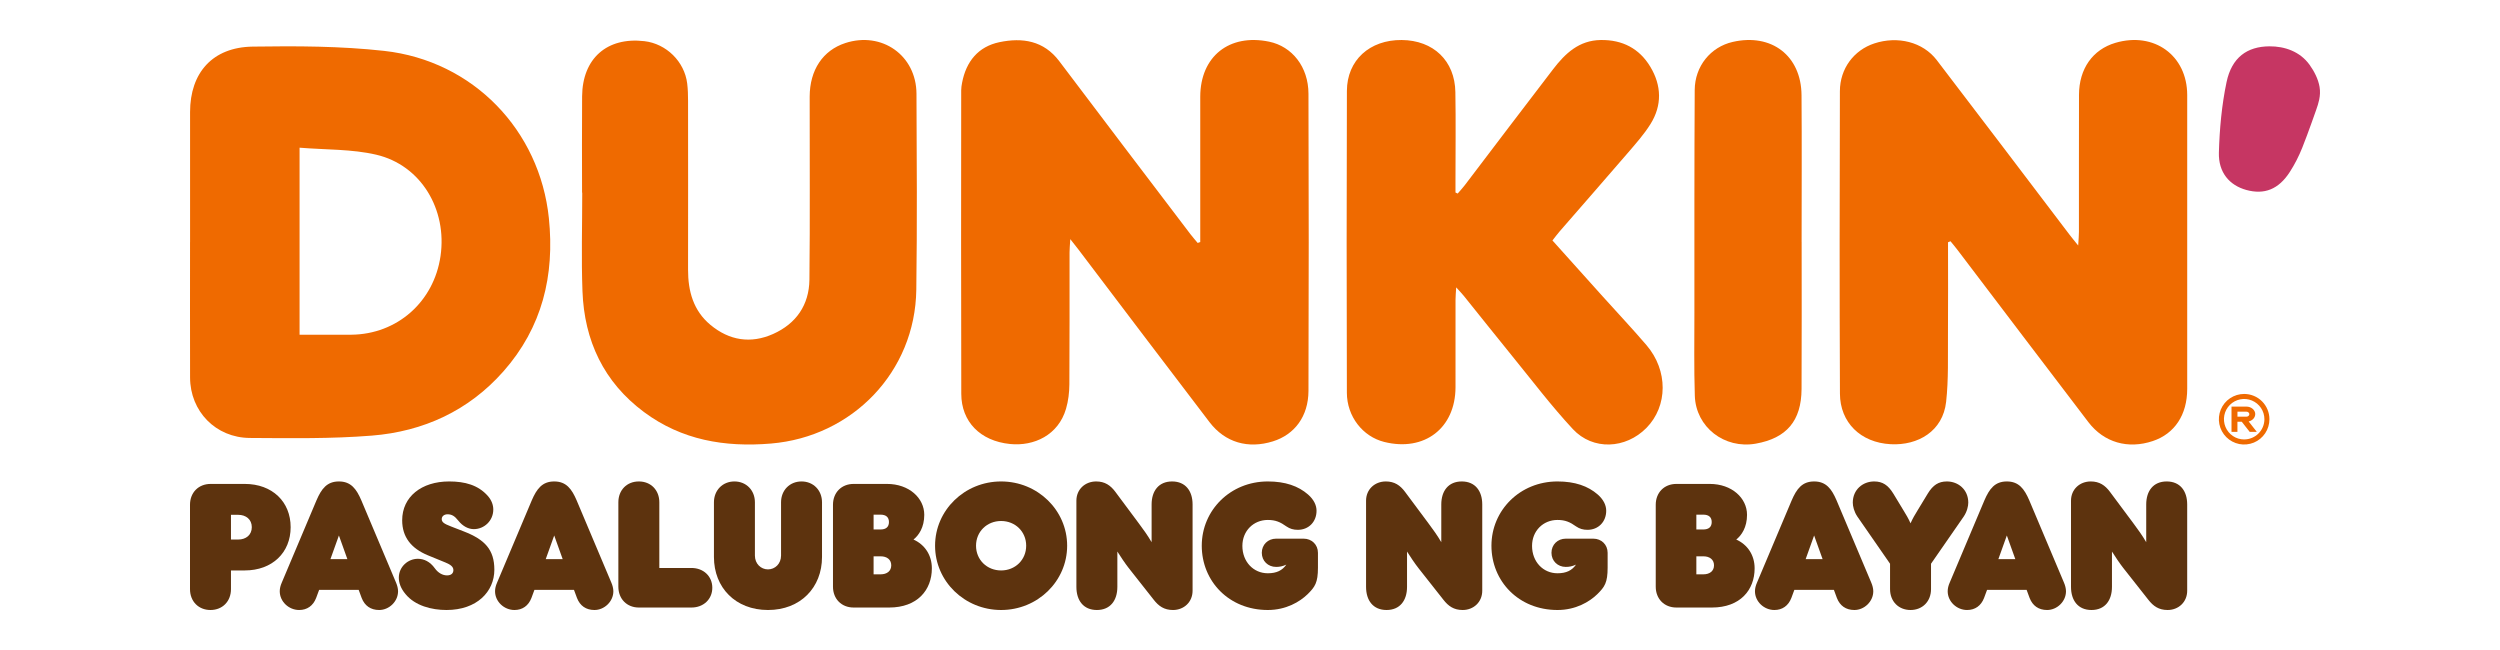 <svg width="250" height="65" viewBox="0 0 250 65" fill="none" xmlns="http://www.w3.org/2000/svg">
<path d="M231.923 9.953C231.85 10.31 231.734 10.662 231.604 11.027C231.453 11.448 231.305 11.868 231.155 12.289C230.856 13.123 230.552 13.951 230.225 14.773C229.89 15.615 229.47 16.44 228.979 17.2C227.858 18.938 226.435 19.491 224.63 18.996C222.953 18.533 221.832 17.252 221.889 15.255C221.956 12.895 222.172 10.509 222.657 8.204C223.177 5.741 224.719 4.648 226.938 4.633C228.486 4.619 230.007 5.167 230.947 6.466C230.952 6.471 230.955 6.479 230.96 6.485C231.417 7.122 231.825 7.905 231.957 8.694C232.03 9.138 232.004 9.551 231.921 9.956L231.923 9.953Z" fill="#C63663"/>
<path d="M120.025 24.207C120.025 23.83 120.025 23.453 120.025 23.077C120.025 18.609 120.017 14.141 120.025 9.674C120.033 5.645 122.923 3.341 126.913 4.167C129.213 4.645 130.839 6.686 130.847 9.37C130.881 19.276 130.881 29.186 130.847 39.093C130.836 41.633 129.465 43.457 127.293 44.135C124.812 44.909 122.517 44.259 120.956 42.22C116.557 36.469 112.198 30.69 107.821 24.921C107.627 24.664 107.422 24.412 107.028 23.913C106.992 24.526 106.955 24.887 106.955 25.248C106.95 29.643 106.968 34.038 106.937 38.436C106.931 39.254 106.832 40.098 106.601 40.883C105.832 43.509 103.406 44.644 101.001 44.4C98.006 44.096 96.136 42.155 96.128 39.392C96.096 29.267 96.115 19.144 96.12 9.019C96.12 8.77 96.162 8.518 96.209 8.271C96.61 6.162 97.814 4.66 99.947 4.216C102.231 3.741 104.372 4.053 105.927 6.118C110.281 11.9 114.669 17.658 119.049 23.425C119.277 23.723 119.526 24.004 119.768 24.295C119.854 24.264 119.941 24.235 120.027 24.204L120.025 24.207Z" fill="#EF6A00"/>
<path d="M194.802 24.232C194.802 27.287 194.82 30.346 194.797 33.401C194.778 35.665 194.862 37.944 194.613 40.184C194.285 43.12 191.803 44.566 189.069 44.421C186.049 44.26 184.007 42.24 183.994 39.367C183.949 29.286 183.96 19.203 183.989 9.121C183.994 6.849 185.398 5.011 187.434 4.341C189.775 3.573 192.288 4.196 193.676 6.011C198.121 11.815 202.529 17.648 206.953 23.469C207.168 23.754 207.399 24.027 207.819 24.551C207.856 23.92 207.893 23.557 207.893 23.194C207.898 18.622 207.885 14.048 207.9 9.476C207.908 6.873 209.273 4.954 211.54 4.284C215.402 3.145 218.719 5.541 218.721 9.502C218.729 19.297 218.727 29.089 218.721 38.884C218.721 41.48 217.467 43.372 215.282 44.104C212.805 44.935 210.404 44.26 208.842 42.219C204.471 36.495 200.126 30.753 195.77 25.018C195.539 24.715 195.293 24.424 195.051 24.125C194.967 24.159 194.883 24.196 194.799 24.229L194.802 24.232Z" fill="#EF6A00"/>
<path d="M19.007 24.214C19.007 19.881 19.007 15.549 19.007 11.216C19.007 7.271 21.255 4.724 25.262 4.661C29.647 4.595 34.071 4.606 38.421 5.089C47.331 6.082 53.98 13.041 54.887 21.814C55.479 27.544 54.226 32.746 50.336 37.145C46.872 41.063 42.355 43.15 37.174 43.562C33.132 43.886 29.052 43.822 24.992 43.796C21.563 43.775 19.017 41.128 19.007 37.757C18.993 33.242 19.004 28.726 19.004 24.212L19.007 24.214ZM29.955 33.471C31.738 33.471 33.434 33.484 35.13 33.471C39.711 33.431 43.39 30.183 44.053 25.606C44.73 20.932 42.095 16.515 37.623 15.47C35.186 14.9 32.593 14.986 29.957 14.769V33.476L29.955 33.471Z" fill="#EF6A00"/>
<path d="M145.619 28.73C145.588 29.284 145.553 29.622 145.553 29.962C145.548 32.884 145.553 35.804 145.551 38.726C145.543 42.815 142.439 45.196 138.426 44.195C136.281 43.66 134.695 41.66 134.687 39.277C134.661 29.216 134.653 19.156 134.69 9.093C134.7 6.013 136.977 3.975 140.168 4.001C143.337 4.027 145.487 6.073 145.537 9.213C145.588 12.168 145.548 15.127 145.548 18.082C145.548 18.472 145.548 18.86 145.548 19.25C145.622 19.286 145.696 19.32 145.767 19.356C146.006 19.078 146.259 18.808 146.481 18.517C149.427 14.649 152.354 10.767 155.318 6.912C156.514 5.355 157.898 4.029 160.082 4.001C162.248 3.972 163.934 4.851 165.03 6.673C166.163 8.555 166.221 10.531 165.046 12.41C164.398 13.447 163.565 14.378 162.762 15.314C160.512 17.932 158.235 20.523 155.972 23.131C155.737 23.401 155.524 23.692 155.244 24.046C156.939 25.93 158.607 27.792 160.277 29.651C161.734 31.27 163.231 32.861 164.648 34.514C166.822 37.051 166.793 40.61 164.64 42.794C162.567 44.897 159.292 45.066 157.286 42.911C155.113 40.574 153.184 38.016 151.168 35.541C149.564 33.571 147.985 31.579 146.391 29.599C146.196 29.357 145.975 29.133 145.614 28.73H145.619Z" fill="#EF6A00"/>
<path d="M58.206 19.266C58.206 16.053 58.183 12.839 58.211 9.629C58.245 5.841 60.703 3.681 64.437 4.116C66.632 4.371 68.451 6.155 68.72 8.351C68.79 8.921 68.806 9.504 68.806 10.079C68.811 15.709 68.816 21.34 68.806 26.972C68.803 29.124 69.336 31.067 71.044 32.488C72.923 34.049 75.068 34.398 77.309 33.399C79.62 32.368 80.914 30.492 80.942 27.966C81.012 21.868 80.958 15.766 80.968 9.665C80.973 6.996 82.29 5.037 84.529 4.306C88.18 3.114 91.63 5.534 91.648 9.374C91.679 15.907 91.721 22.44 91.63 28.973C91.519 37.174 85.248 43.673 77.092 44.355C72.472 44.742 68.171 44.009 64.401 41.207C60.374 38.215 58.428 34.065 58.247 29.116C58.126 25.835 58.224 22.549 58.224 19.263C58.216 19.263 58.209 19.263 58.198 19.263L58.206 19.266Z" fill="#EF6A00"/>
<path d="M180.164 24.213C180.164 29.11 180.182 34.007 180.156 38.902C180.138 42.088 178.657 43.817 175.578 44.365C172.448 44.921 169.581 42.719 169.482 39.574C169.393 36.804 169.44 34.031 169.44 31.257C169.44 23.841 169.429 16.423 169.471 9.007C169.484 6.61 171.07 4.697 173.267 4.193C177.153 3.302 180.122 5.569 180.153 9.518C180.19 14.416 180.161 19.31 180.161 24.207L180.164 24.213Z" fill="#EF6A00"/>
<path d="M224.416 39.395C223.916 39.395 223.427 39.543 223.011 39.82C222.596 40.097 222.272 40.493 222.079 40.955C221.889 41.418 221.837 41.925 221.936 42.417C222.035 42.909 222.275 43.357 222.628 43.71C222.982 44.064 223.432 44.304 223.921 44.403C224.411 44.499 224.92 44.45 225.383 44.26C225.845 44.069 226.238 43.745 226.518 43.327C226.797 42.909 226.943 42.422 226.943 41.922C226.943 41.252 226.676 40.609 226.204 40.134C225.729 39.659 225.086 39.395 224.416 39.395ZM224.416 43.945C224.015 43.945 223.625 43.827 223.293 43.604C222.962 43.381 222.702 43.065 222.549 42.696C222.396 42.328 222.356 41.92 222.433 41.526C222.512 41.133 222.702 40.775 222.987 40.49C223.271 40.206 223.63 40.015 224.023 39.936C224.416 39.857 224.821 39.899 225.192 40.052C225.561 40.206 225.877 40.465 226.1 40.797C226.322 41.128 226.441 41.522 226.441 41.92C226.441 42.456 226.228 42.971 225.848 43.349C225.469 43.728 224.955 43.943 224.418 43.943L224.416 43.945Z" fill="#EF6A00"/>
<path d="M225.526 41.418C225.526 41.218 225.433 41.025 225.264 40.881C225.096 40.738 224.87 40.659 224.635 40.659H223.151V43.187H223.743V42.175H224.176L224.968 43.187H225.68L224.864 42.145C225.053 42.103 225.218 42.007 225.337 41.876C225.456 41.745 225.52 41.584 225.523 41.416L225.526 41.418ZM224.638 41.67H223.746V41.166H224.638C224.716 41.166 224.791 41.193 224.846 41.24C224.902 41.287 224.934 41.351 224.934 41.418C224.934 41.485 224.902 41.549 224.846 41.596C224.791 41.643 224.716 41.67 224.638 41.67Z" fill="#EF6A00"/>
<path d="M209.148 61C207.806 61 207.1 60.047 207.1 58.687V50.07C207.1 48.94 207.965 48.145 209.077 48.145C209.943 48.145 210.508 48.533 210.984 49.169L213.351 52.348C213.774 52.913 214.233 53.548 214.622 54.219V50.441C214.622 49.099 215.328 48.145 216.67 48.145C218.012 48.145 218.719 49.099 218.719 50.441V59.075C218.719 60.205 217.853 61 216.759 61C215.876 61 215.328 60.612 214.834 59.976L212.326 56.797C211.956 56.321 211.532 55.685 211.196 55.155V58.687C211.196 60.047 210.49 61 209.148 61Z" fill="#5D330E"/>
<path d="M206.405 58.281C206.511 58.528 206.599 58.846 206.599 59.128C206.599 60.153 205.699 61 204.71 61C203.862 61 203.262 60.576 202.962 59.799L202.662 58.987H198.706L198.406 59.799C198.106 60.576 197.506 61 196.711 61C195.669 61 194.769 60.153 194.769 59.128C194.769 58.846 194.839 58.563 194.963 58.281L198.441 50.034C198.936 48.887 199.483 48.145 200.684 48.145C201.885 48.145 202.432 48.887 202.927 50.034L206.405 58.281ZM201.532 55.914L200.684 53.548L199.836 55.914H201.532Z" fill="#5D330E"/>
<path d="M191.053 61C189.853 61 189.005 60.135 189.005 58.916V56.374L185.738 51.659C185.403 51.164 185.279 50.617 185.279 50.264C185.279 48.957 186.286 48.145 187.416 48.145C188.264 48.145 188.811 48.516 189.323 49.346L190.329 51.006C190.594 51.429 190.842 51.853 191.053 52.33C191.265 51.853 191.513 51.429 191.777 51.006L192.784 49.346C193.296 48.516 193.843 48.145 194.691 48.145C195.821 48.145 196.828 48.957 196.828 50.264C196.828 50.617 196.704 51.164 196.369 51.659L193.102 56.374V58.916C193.102 60.135 192.254 61 191.053 61Z" fill="#5D330E"/>
<path d="M187.134 58.281C187.24 58.528 187.328 58.846 187.328 59.128C187.328 60.153 186.427 61 185.439 61C184.591 61 183.991 60.576 183.69 59.799L183.39 58.987H179.435L179.135 59.799C178.834 60.576 178.234 61 177.439 61C176.398 61 175.497 60.153 175.497 59.128C175.497 58.846 175.568 58.563 175.691 58.281L179.17 50.034C179.664 48.887 180.212 48.145 181.412 48.145C182.613 48.145 183.161 48.887 183.655 50.034L187.134 58.281ZM182.26 55.914L181.412 53.548L180.565 55.914H182.26Z" fill="#5D330E"/>
<path d="M167.64 60.753C166.421 60.753 165.574 59.887 165.574 58.669V50.476C165.574 49.257 166.421 48.392 167.64 48.392H170.977C173.184 48.392 174.703 49.805 174.703 51.482C174.703 52.736 174.156 53.531 173.626 53.954C174.756 54.466 175.462 55.508 175.462 56.833C175.462 59.005 174.014 60.753 171.189 60.753H167.64ZM169.635 52.948H170.324C170.889 52.948 171.171 52.683 171.171 52.206C171.171 51.73 170.889 51.465 170.324 51.465H169.635V52.948ZM169.635 57.433H170.341C170.959 57.433 171.401 57.115 171.401 56.532C171.401 55.95 170.959 55.632 170.341 55.632H169.635V57.433Z" fill="#5D330E"/>
<path d="M155.748 61C151.863 61 149.144 58.122 149.144 54.572C149.144 51.023 152.004 48.145 155.748 48.145C157.496 48.145 158.802 48.604 159.774 49.452C160.374 49.981 160.621 50.547 160.621 51.076C160.621 52.171 159.844 52.983 158.75 52.983C158.308 52.983 157.955 52.877 157.619 52.648C157.001 52.206 156.525 51.995 155.748 51.995C154.317 51.995 153.205 53.089 153.205 54.59C153.205 56.179 154.317 57.327 155.748 57.327C156.631 57.327 157.196 57.045 157.602 56.462C157.213 56.639 156.913 56.691 156.578 56.691C155.765 56.691 155.147 56.091 155.147 55.279C155.147 54.467 155.765 53.866 156.578 53.866H159.332C160.144 53.866 160.763 54.467 160.763 55.279V56.762C160.763 58.281 160.462 58.687 159.738 59.411C158.944 60.188 157.566 61 155.748 61Z" fill="#5D330E"/>
<path d="M138.655 61C137.313 61 136.606 60.047 136.606 58.687V50.07C136.606 48.94 137.472 48.145 138.584 48.145C139.449 48.145 140.014 48.533 140.491 49.169L142.857 52.348C143.281 52.913 143.74 53.548 144.129 54.219V50.441C144.129 49.099 144.835 48.145 146.177 48.145C147.519 48.145 148.225 49.099 148.225 50.441V59.075C148.225 60.205 147.36 61 146.265 61C145.382 61 144.835 60.612 144.341 59.976L141.833 56.797C141.462 56.321 141.039 55.685 140.703 55.155V58.687C140.703 60.047 139.997 61 138.655 61Z" fill="#5D330E"/>
<path d="M126.78 61C122.896 61 120.176 58.122 120.176 54.572C120.176 51.023 123.037 48.145 126.78 48.145C128.529 48.145 129.835 48.604 130.806 49.452C131.407 49.981 131.654 50.547 131.654 51.076C131.654 52.171 130.877 52.983 129.782 52.983C129.341 52.983 128.988 52.877 128.652 52.648C128.034 52.206 127.557 51.995 126.78 51.995C125.35 51.995 124.238 53.089 124.238 54.59C124.238 56.179 125.35 57.327 126.78 57.327C127.663 57.327 128.228 57.045 128.634 56.462C128.246 56.639 127.946 56.691 127.61 56.691C126.798 56.691 126.18 56.091 126.18 55.279C126.18 54.467 126.798 53.866 127.61 53.866H130.365C131.177 53.866 131.795 54.467 131.795 55.279V56.762C131.795 58.281 131.495 58.687 130.771 59.411C129.976 60.188 128.599 61 126.78 61Z" fill="#5D330E"/>
<path d="M109.687 61C108.345 61 107.639 60.047 107.639 58.687V50.07C107.639 48.94 108.504 48.145 109.617 48.145C110.482 48.145 111.047 48.533 111.524 49.169L113.89 52.348C114.314 52.913 114.773 53.548 115.161 54.219V50.441C115.161 49.099 115.868 48.145 117.21 48.145C118.552 48.145 119.258 49.099 119.258 50.441V59.075C119.258 60.205 118.393 61 117.298 61C116.415 61 115.868 60.612 115.373 59.976L112.866 56.797C112.495 56.321 112.071 55.685 111.736 55.155V58.687C111.736 60.047 111.029 61 109.687 61Z" fill="#5D330E"/>
<path d="M100.111 61C96.456 61 93.507 58.122 93.507 54.572C93.507 51.023 96.456 48.145 100.111 48.145C103.766 48.145 106.715 51.023 106.715 54.572C106.715 58.122 103.766 61 100.111 61ZM100.111 57.045C101.524 57.045 102.618 55.985 102.618 54.572C102.618 53.16 101.524 52.1 100.111 52.1C98.698 52.1 97.603 53.16 97.603 54.572C97.603 55.985 98.698 57.045 100.111 57.045Z" fill="#5D330E"/>
<path d="M85.364 60.753C84.145 60.753 83.298 59.887 83.298 58.669V50.476C83.298 49.257 84.145 48.392 85.364 48.392H88.701C90.908 48.392 92.427 49.805 92.427 51.482C92.427 52.736 91.88 53.531 91.35 53.954C92.48 54.466 93.186 55.508 93.186 56.833C93.186 59.005 91.738 60.753 88.913 60.753H85.364ZM87.359 52.948H88.048C88.613 52.948 88.895 52.683 88.895 52.206C88.895 51.73 88.613 51.465 88.048 51.465H87.359V52.948ZM87.359 57.433H88.066C88.683 57.433 89.125 57.115 89.125 56.532C89.125 55.95 88.683 55.632 88.066 55.632H87.359V57.433Z" fill="#5D330E"/>
<path d="M76.798 61C73.549 61 71.394 58.758 71.394 55.703V50.229C71.394 49.028 72.26 48.145 73.443 48.145C74.626 48.145 75.491 49.028 75.491 50.229V55.561C75.491 56.374 76.092 56.939 76.798 56.939C77.504 56.939 78.105 56.374 78.105 55.561V50.229C78.105 49.028 78.97 48.145 80.153 48.145C81.336 48.145 82.201 49.028 82.201 50.229V55.703C82.201 58.758 80.047 61 76.798 61Z" fill="#5D330E"/>
<path d="M69.147 56.797C70.348 56.797 71.231 57.627 71.231 58.775C71.231 59.923 70.348 60.753 69.147 60.753H63.885C62.684 60.753 61.836 59.888 61.836 58.669V50.229C61.836 49.01 62.684 48.145 63.885 48.145C65.085 48.145 65.933 49.01 65.933 50.229V56.797H69.147Z" fill="#5D330E"/>
<path d="M61.142 58.281C61.248 58.528 61.336 58.846 61.336 59.128C61.336 60.153 60.436 61 59.447 61C58.599 61 57.999 60.576 57.699 59.799L57.398 58.987H53.443L53.143 59.799C52.843 60.576 52.242 61 51.448 61C50.406 61 49.505 60.153 49.505 59.128C49.505 58.846 49.576 58.563 49.7 58.281L53.178 50.034C53.673 48.887 54.22 48.145 55.421 48.145C56.621 48.145 57.169 48.887 57.663 50.034L61.142 58.281ZM56.268 55.914L55.421 53.548L54.573 55.914H56.268Z" fill="#5D330E"/>
<path d="M44.65 61C43.167 61 41.507 60.576 40.553 59.411C40.077 58.846 39.882 58.281 39.882 57.769C39.882 56.674 40.8 55.879 41.789 55.879C42.39 55.879 43.008 56.162 43.485 56.833C43.802 57.274 44.244 57.539 44.703 57.539C45.144 57.539 45.339 57.309 45.339 57.009C45.339 56.674 45.056 56.462 44.544 56.25L42.778 55.526C41.118 54.837 40.218 53.707 40.218 52.03C40.218 49.681 42.142 48.145 44.915 48.145C46.486 48.145 47.811 48.498 48.782 49.593C49.17 50.034 49.329 50.511 49.329 50.953C49.329 52.083 48.411 52.913 47.387 52.913C46.857 52.913 46.292 52.648 45.815 52.047C45.48 51.624 45.197 51.429 44.756 51.429C44.42 51.429 44.173 51.624 44.173 51.906C44.173 52.224 44.42 52.383 45.109 52.648L46.38 53.142C48.482 53.955 49.435 54.961 49.435 56.974C49.435 59.164 47.687 61 44.65 61Z" fill="#5D330E"/>
<path d="M39.612 58.281C39.718 58.528 39.806 58.846 39.806 59.128C39.806 60.153 38.905 61 37.916 61C37.069 61 36.469 60.576 36.168 59.799L35.868 58.987H31.913L31.613 59.799C31.312 60.576 30.712 61 29.918 61C28.876 61 27.975 60.153 27.975 59.128C27.975 58.846 28.046 58.563 28.169 58.281L31.648 50.034C32.142 48.887 32.69 48.145 33.891 48.145C35.091 48.145 35.639 48.887 36.133 50.034L39.612 58.281ZM34.738 55.914L33.891 53.548L33.043 55.914H34.738Z" fill="#5D330E"/>
<path d="M21.048 61C19.848 61 19 60.135 19 58.916V50.476C19 49.257 19.848 48.392 21.066 48.392H24.474C27.229 48.392 29.065 50.175 29.065 52.718C29.065 55.261 27.229 57.044 24.474 57.044H23.097V58.916C23.097 60.135 22.249 61 21.048 61ZM23.097 53.954H23.821C24.598 53.954 25.18 53.495 25.18 52.718C25.18 51.941 24.598 51.482 23.821 51.482H23.097V53.954Z" fill="#5D330E"/>
</svg>
